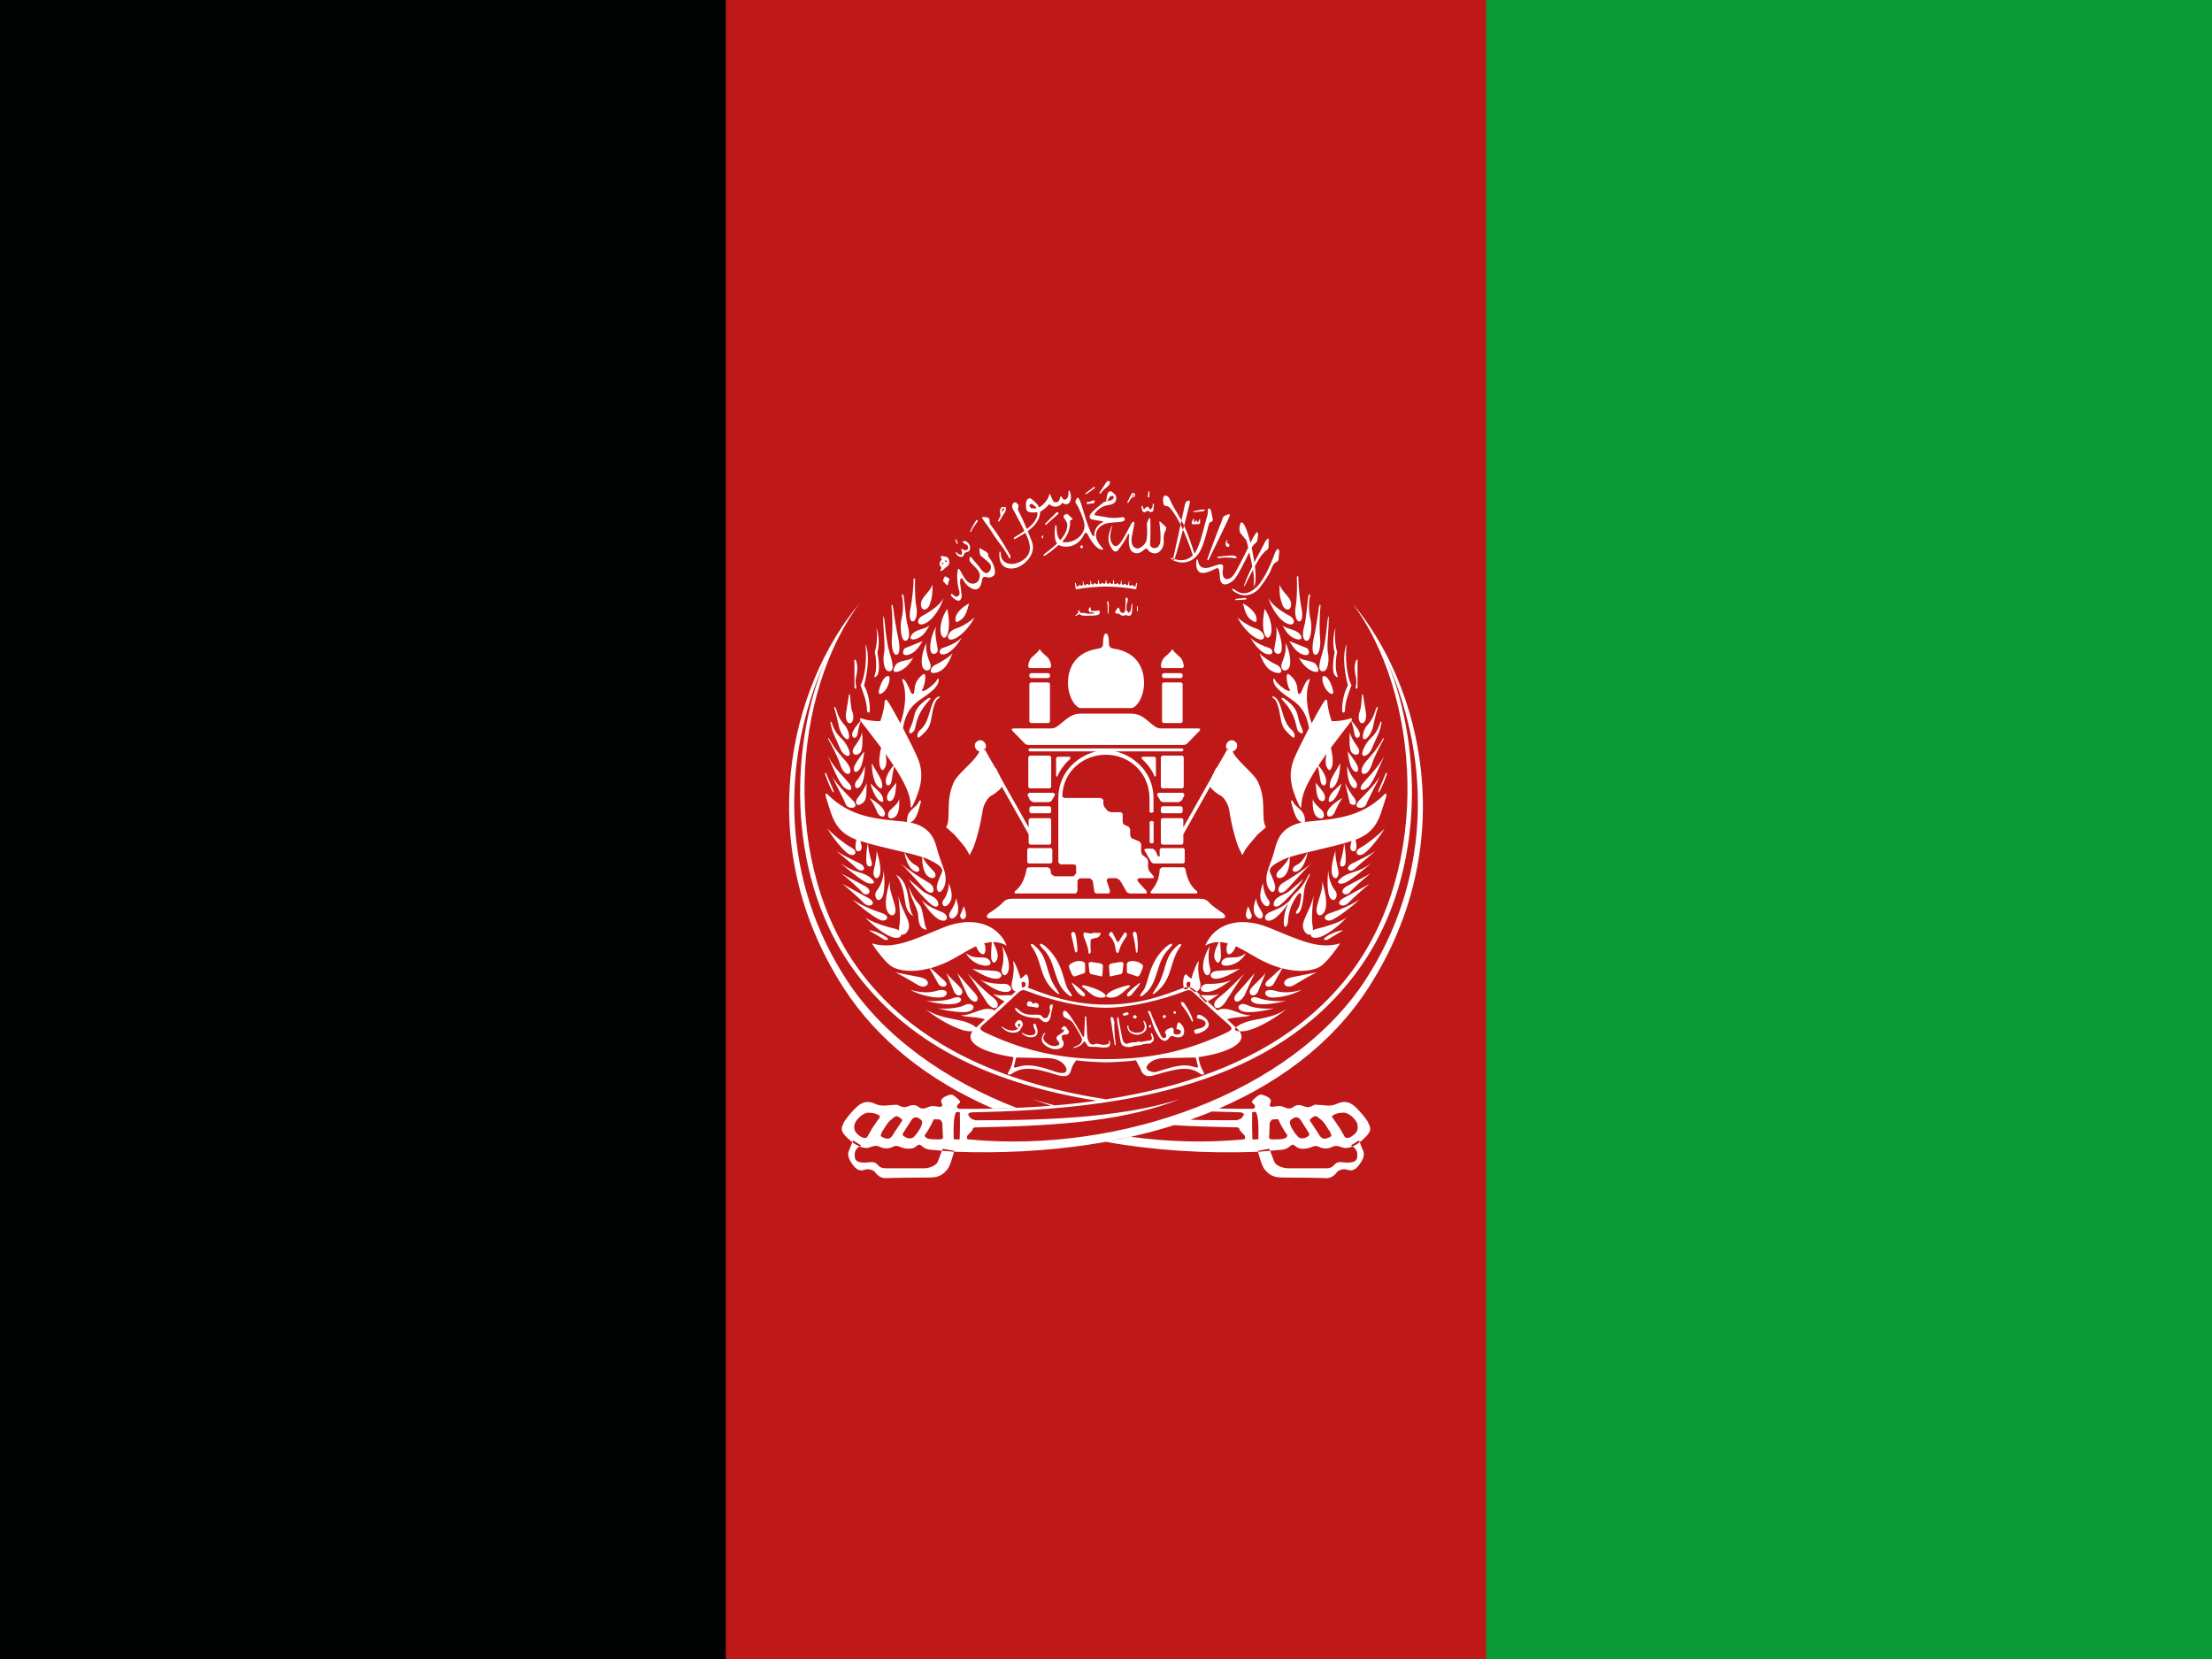 <svg xmlns="http://www.w3.org/2000/svg" width="64" height="48"><rect width="100%" height="100%" fill="#333333" stroke="none"/><path fill="#0C9A39" d="M42.667 0h21.333v48h-21.333z"/><path fill="#010202" d="M0 0h21.333v48h-21.333z"/><path fill="#BF1818" d="M21 0h22v48h-22z"/><path d="M25.226 27.295c.109.176.381.534.554.655.252.176.942.261 1.805-.21.461-.253 1.015-.681 1.544-.379-.259-.621-.974-.872-1.83-.527-.856.344-1.435.653-2.073.461zm.68.839c.218.102.493.274.663.371.263.146.441-.149.049-.232l-.712-.139zm.436.504c.239.075.524.101.748.033.369-.107.366.137.176.182-.16.037-.634-.038-.924-.215zm.432.318c.319.075.718.145.924.067.206-.075.092-.234-.122-.145-.214.088-.612.1-.802.078zm.605-.809l.218.528c.105.24.344.094.202-.084-.111-.135-.32-.302-.42-.444zm.319.008l.298.654c.207.318.402.13.214-.069-.145-.155-.394-.446-.512-.585zm-.563 1.015c.176.037.604.002.773-.088.206-.107.366.073.168.168-.177.086-.743-.013-.941-.08zm.858-1.008c.151.19.435.656.56.84.224.33.481.095.179-.141-.302-.234-.616-.571-.739-.699zm.375.191c.173.083.476.123.677.112s.319.229.062.235-.515-.195-.739-.347zm-.24-.325c.212.134.498.296.699.29.202-.005.202-.205-.044-.228-.248-.023-.415-.011-.655-.062zm.867-.655c.056.208.044.471-.006.632-.05.163.089.316.174.118.095-.225-.056-.576-.168-.75zm-2.115.611l.276.494c.101.134.357.059.155-.117s-.306-.297-.431-.377zm1.07-.411c.252.216.486.069.634.171.104.071.139.229-.135.189-.222-.035-.411-.181-.499-.36zm-.298-1.593c.017.123-.09.285-.162.408-.073.123.011.273.157.128.145-.145.056-.408.005-.536zm.235.242l-.106.256c-.006.106.096.167.156.062.039-.067-.017-.24-.05-.318zm-.431-.673c0 .129-.05.359-.157.486-.089.109.016.299.168.096.134-.179.04-.414-.011-.582zm-.784.498c.129.213.364.526.56.583.196.055.223-.146.045-.23-.179-.084-.375-.129-.605-.353zm-.509-1.399c.045.24.14.492.302.56.162.066.185-.102.023-.18-.125-.059-.213-.173-.325-.38zm-.141.302c.191.163.604.635.723.763.274.29.367-.033.135-.169-.23-.136-.593-.364-.858-.594zm-.033.962c.033.235.073.678.033.867-.061.304.157.348.258.118.101-.229-.179-.508-.291-.985zm-.245-.414c-.089.319-.163.666-.073.862.09.195.303.167.219-.161-.085-.33-.163-.443-.146-.701zm-.18-.313c.006.203-.078.442-.196.583-.117.141.033.417.163.18.067-.125.073-.545.033-.763zm.365.124c.374.525.117.979.503 1.203-.207-.246-.061-.963-.503-1.203zm.371.341c.017.302.244.604.261.806.016.201.025.419.251.444-.108-.243-.097-.6-.209-.722-.177-.192-.269-.402-.303-.528zm-.016-.218c.193.293.596.705.705.771.109.067.21.019.135-.134-.076-.151-.335-.192-.445-.302l-.395-.335zm-1.146 1.484l.462.278c.092.008.143-.009.025-.092-.118-.084-.345-.181-.487-.186zm-.117-.39c.151.182.604.571.869.605.264.033.231-.205.029-.253-.202-.044-.777-.213-.898-.352zm-.357-.503c.189.188.646.537.814.599.168.063.319-.117.025-.208-.294-.094-.617-.24-.839-.391zm-.294-.453c.164.126.483.416.634.566.151.151.411.005.117-.155l-.751-.411zm-.021-.294c.164.126.474.397.6.546.126.146.361-.03.072-.188l-.672-.358zm-.03-.301c.172.139.637.537.798.579.176.045.251-.029.037-.182-.231-.162-.432-.109-.835-.397zm-.121-.353c.113.097.463.376.57.486.189.193.361-.007.097-.133s-.475-.232-.667-.353zm-.26-.651c.164.277.474.672.638.748.164.076.26-.084.067-.189-.194-.106-.525-.366-.705-.559zm1.422.638c.017.159-.051.444-.08.571-.042.186.084.318.164.155s-.025-.545-.084-.726zm-.243-.226c-.051.163-.067.511-.042.613.025.099.193.121.143-.059-.051-.181-.109-.403-.101-.554zm-.278-.286c-.088.24-.1.395-.075.483.025.088.202.071.16-.118l-.085-.365zm2.41 1.15c-.069.159-.159.357-.143.454.017.096.066.149.147.062.118-.126.143-.377.055-.616s-.134-.361-.202-.609c-.067-.248-.192-.693-.957-.768-.764-.076-1.528-.109-2.208-.789-.067-.067-.066.021-.033.118.167.486.21.99.957 1.226.746.235 1.645.377 1.989.537.344.159.445.268.395.385zm-.562-.491c-.016.172.013.494.176.609.164.112.281-.025.143-.169-.139-.141-.282-.285-.319-.44zm.091 4.444c.353.285.94.621 1.259.638.319.019.302-.108-.025-.243s-.772-.101-1.234-.395zm1.757.303c-.3-.101-.533-.057-.732-.127.361.009.683-.324 1.008-.123l-.276.25zm.779-.707c-.243-.011-.419.031-.587-.04.113.086.249.184.388.241l.199-.201zm.25-.185l.001-.091c0-.143-.126-.504-.201-.646-.076-.144-.042-.017-.034.083.009.102-.016.319-.049.445-.032.117-.014.28.151.3l.132-.091zm.16.018c.053-.089.053-.282.017-.369-.042-.1-.066-.074-.108-.024l-.143.117.033.118c.033-.067.101-.084.134-.043.032.039.011.115-.039.173l.106.028zm-1.536-1.478c.026.16.076.345.186.43.108.082.151-.017.134-.186-.016-.166-.193-.209-.32-.244zm.513.043c-.008.167-.042.462-.017.555.025.092.084.168.16.017.075-.153-.051-.388-.143-.572zm-4.625-4.734c.067.159.336.654.395.814.059.159.444.134.201-.118-.244-.251-.462-.469-.596-.696zm1.007.193c-.067.143-.185.336-.269.436-.083.101-.059.278.126.16.185-.117.102-.412.143-.596zm.076.436c.101.134.167.286.227.42.059.134.226.167.218.025-.009-.142-.227-.327-.445-.445zm.856.009c0 .135-.185.26-.269.352-.083.092-.076.294.109.21.185-.084.167-.427.16-.562zm.571.101c-.08.179-.293.21-.336.462-.033.203.043.184.168.084.126-.101.193-.437.218-.512.025-.076-.017-.109-.05-.034zm-.655-.554c-.075.109-.226.252-.26.37-.033.118.034.219.143.134.109-.085.109-.412.117-.504zm-.034-.546c-.108.118-.26.319-.269.496-.007.176.144.167.168 0 .025-.169.051-.362.101-.496zm-.713.571c.058.21.167.445.269.503.1.06.125.025.084-.109-.043-.134-.227-.268-.353-.394zm.042-.587c-.008.201.051.537.16.655s.16.083.134-.076c-.026-.16-.194-.378-.294-.579zm.319-.639c-.084.277-.126.554-.092.697.033.143.092.21.168.033.075-.175-.043-.512-.076-.73zm-.605-.259c-.025.167-.161.334-.227.436-.117.185.047.292.177.151.084-.092.067-.445.05-.587zm.068.553c-.152.193-.294.394-.303.487-.008.092.042.159.143.059s.143-.403.16-.546zm-1.142.63c.019.098.167.445.209.512.042.067.071.059.034-.021l-.21-.496-.033.005zm.085-.491c.096.193.31.776.486.915s.268.034.122-.138c-.147-.173-.412-.421-.608-.777zm1.073.289c-.046.139-.155.336-.24.424-.083.088-.054.286.076.189.131-.096.168-.424.164-.613zm-1.07-.801c.085.155.282.518.353.747.142.462.49.299.164-.088-.114-.134-.298-.315-.492-.667l-.025.008zm.071-.47c.048.312.168.474.277.751.104.265.423.352.214-.05-.16-.307-.315-.248-.462-.718l-.029.017zm.114-.403c.07.223.11.42.134.533.046.21.198.395.265.361.067-.033.008-.281-.084-.386s-.193-.231-.26-.479c-.017-.062-.081-.109-.055-.029zm.415-.332l-.071.445c-.025.104-.004.319.105.319s.122-.21.076-.323c-.046-.114-.059-.323-.063-.42-.004-.097-.03-.151-.047-.021zm.37.659c-.068.092-.265.302-.269.428-.005.126.129.143.155-.004.025-.147.064-.323.114-.424zm1.494 2.472c.26-.559.319-.94.118-1.394-.202-.453-.613-1.233-.831-1.578-.103-.162-.109-.034-.118.076-.009.108-.075.361-.118.47-.134.008-.395-.025-.503-.067-.11-.042-.108.009-.017.126.68.872 1.361 1.763 1.393 2.309.009.142.017.184.076.058zm.697-3.118c-.228.144-.183.691-.491.948-.051.042-.088.113-.08.185.008.072.059.034.168-.075.109-.109.193-.185.235-.45.042-.264.1-.503.188-.562.089-.059.059-.097-.02-.046zm-.219.079c-.452.481-.369.811-.461.907-.093.097-.194.096-.076-.151.143-.298.011-.458.474-.789.059-.042.131-.038.063.033zm-.78.873c.059-.386.177-.662.52-.89.278-.185.489-.354.517-.508.021-.117-.017-.117-.055-.038s-.251.252-.331.285c-.08.034-.114.025-.072-.042.042-.067.083-.26.075-.365-.008-.105-.058-.068-.125-.005s-.176.181-.185.386c-.008.206-.087.128-.113.067-.059-.139-.117-.277-.176-.336-.059-.059-.085-.049-.046.059.101.281.092.743-.096 1.255l.087.132zm-1.394-1.98v.748c.021.05.074.062.042-.076-.05-.214.105-.391.009-.684-.028-.083-.071-.051-.051.012zm.361 1.41c-.002.05.081.104.084.017.008-.227-.05-.537-.167-.738.126-.487.151-.932.042-1.2.033.343.017.873-.143 1.191.067.193.192.503.184.73zm.344-.546c.012-.117.101-.336.176-.403.076-.067.143-.075.134.051-.009.126-.083.293-.176.369-.092.075-.142.067-.134-.017zm-.075-1.846c.042.159.026.495-.042.705.042.159.062.484.009.63-.025.066-.042.159.059.042.1-.118.033-.537.008-.663.067-.236.041-.556-.034-.714zm.201-.294c0 .327.068.873.025 1.032-.042.16-.014.551.168.521.151-.025.059-.311-.017-.571-.075-.259-.108-.604-.125-.789-.017-.185-.051-.294-.051-.193zm.244-.294c.032.244.024.739.008.898s.008.478.135.47c.125-.008.083-.344.042-.521-.042-.176-.118-.638-.135-.797-.016-.159-.067-.176-.05-.05zm.629 1.444c-.075.101-.42.075-.512.219-.093.143-.093.251.101.184.193-.068.344-.269.411-.403zm.269-.471l-.52.21c-.093.126-.051.244.142.176.193-.066.319-.293.378-.386zm.109.051c-.144.293-.185.663-.067.763.118.101.243-.017.168-.193-.076-.175-.127-.377-.101-.57zm.756.302c-.092.109-.377.285-.503.336-.126.05-.235.302.05.218.284-.084.377-.386.453-.554zm.26-.445c-.144.143-.386.243-.529.286-.143.042-.152.234.05.184.201-.05.403-.335.479-.47zm-.739-.327c-.134.244-.185.521-.159.688.025.168.235.109.209-.042-.025-.151-.1-.454-.05-.646zm-.185-.042c-.118.126-.378.109-.503.26-.126.151.008.201.185.109.175-.092.234-.227.318-.369zm-.797-.831c.041.149.034.454-.017.663-.049.21-.016.621.109.621.126 0 .135-.219.076-.419-.059-.202-.101-.764-.117-.856-.018-.094-.076-.102-.051-.009zm.336-.529c0 .252-.05.672-.083.823-.034.151-.059.42.049.429.109.008.151-.244.109-.446-.042-.201-.042-.679-.033-.78l-.042-.026zm.545.184c-.075.235-.335.361-.335.571s.185.193.251.017c.068-.176.092-.336.084-.588zm.319.387c-.066.167-.327.369-.612.52-.194.103-.159.344.101.209.259-.133.469-.545.511-.729zm.109.319c-.168.235-.226.554-.185.713.042.16.16.176.21-.05.051-.227.009-.504-.025-.663zm.63-.159c-.235.126-.386.302-.394.436-.009.134.042.126.167.033.126-.092.176-.268.227-.469zm.159.402c-.151.151-.403.285-.545.327-.143.042-.279.21-.202.294.102.11.513-.16.747-.621z" fill="#fff"/><path d="M28.416 21.713c-.109.335-.646.674-.772.965-.227.521-.067.974-.193 1.242l.209.185c.168-.344.009-.696.277-1.259.137-.286.545-.503.655-.839l-.176-.294zm.176.294c-.11.336-.519.554-.655.839-.269.562-.109.915-.277 1.259l.194.227c.075-.167.235-.696.276-.99.042-.293.21-.495.327-.604.118-.109.252-.193.354-.378l-.219-.353zm.219.352c-.102.185-.236.269-.354.378-.117.109-.285.311-.327.604-.042.294-.202.823-.276.99.083.099.151.182.201.277.143-.277.276-.89.311-1.142.033-.252.185-.445.277-.495.092-.051.251-.152.319-.286l-.151-.326zm6.773-.646c.109.335.646.674.771.965.228.521.067.974.195 1.242l-.212.185c-.167-.344-.007-.696-.276-1.259-.136-.286-.546-.503-.655-.839l.177-.294zm-.177.294c.109.336.52.554.655.839.27.562.109.915.276 1.259l-.192.227c-.076-.167-.234-.696-.276-.99-.043-.293-.211-.495-.328-.604-.118-.109-.252-.193-.354-.378l.219-.353zm-.219.352c.102.185.235.269.354.378.117.109.285.311.328.604.042.294.2.823.276.99-.084.099-.15.182-.202.277-.142-.277-.276-.89-.31-1.142-.035-.252-.185-.445-.277-.495-.092-.051-.252-.152-.318-.286l.149-.326z" fill="#fff" stroke="#fff" stroke-width=".125"/><g fill="#fff"><path d="M31.947 23.341l.105.126.092.032h.286l.052.042v.229l.021.08.155.071.042.069v.183l.035.078.233.096.049.065v.239l.029.078.14.111.031.076v.176l.021.092.148.179-.012.046h-.425l-.049.043.039.07.226.249.02.08h-.501l-.078-.033-.204-.352-.1-.057h-.24l-.046.057.101.312-.023.073h-.382l-.046-.039-.049-.331-.079-.068h-.306l-.057.065v.305l-.047.068h-1.767l-.004-.062c.219-.146.311-.445.34-.621.014-.083.059-.075.118-.075h.503l.072.05.024.147.093.065h.555l.074-.087v-.181c0-.058-.023-.078-.084-.078l-.377-.002-.055-.055v-1.854c0-.822.644-1.258 1.103-1.359h-1.937l-.038-.046.038-.038h4.422l.038.038-.038.046h-1.937c.458.101 1.103.537 1.103 1.359v.398l-.054.024-.061-.024v-.382c0-.787-.614-1.278-1.263-1.278-.631 0-1.251.465-1.261 1.217l.065.034h1.057l.067.059v.122l.023.073zm-1.605-2.421l.037-.038v-1.099l-.037-.038h-.521l-.038.038v1.099l.038.038h.521zm0-1.301l.037-.038v-.066l-.037-.038h-.521l-.038.038v.066l.038.038h.521zm.033-.29l.038-.037c0-.11-.055-.248-.143-.307l-.134-.126-.055-.076-.055.076-.135.126c-.088.059-.142.197-.142.307l.037.037h.589zm.039 2.577l-.038-.043h-.587l-.037.043v.865l.037.038h.587l.038-.038v-.865zm-.523 1.304l-.086-.052-.079-.162.049-.059h.713l.04.063-.115.185-.073.024-.449.001zm.665-.755v-.523l.038-.038h.365l.013.054c-.138.124-.298.313-.383.524l-.033-.017zm-.772.912l.038-.038h.554l.038.038v.125l-.038.038h-.554l-.038-.038v-.125zm-.021.343l.038-.038h.575l.038.038v.689l-.038.038h-.576l-.038-.038v-.689zm-.042.865l.038-.038h.65l.038.038v.37l-.038.038h-.65l-.038-.038v-.37zm-1.447-3.129c-.173.117.01.388.183.271.173-.117-.008-.389-.183-.271zM29.8 24.206l-1.41-2.501.085-.051 1.325 2.351"/><path d="M33.658 20.92l-.037-.038v-1.099l.037-.038h.521l.038.038v1.099l-.038.038h-.521zm0-1.301l-.037-.038v-.066l.037-.038h.521l.038.038v.066l-.038.038h-.521zm-.034-.29l-.037-.037c0-.11.053-.248.144-.307l.133-.126.055-.076.055.076.135.126c.087.059.142.197.142.307l-.038.037h-.589zm.525 2.225c.084 0 .15.009.2-.042l.336-.344c.066-.068.042-.092-.025-.092h-.999c-.2 0-.187-.004-.491-.252-.23-.189-.356-.177-.591-.177h-1.157c-.235 0-.361-.013-.593.177-.302.248-.289.252-.491.252h-.999c-.068 0-.091.024-.025.092l.335.344c.05.051.118.042.201.042h4.299zm-1.419-1.067c.143 0 .371-.311.371-.73 0-.42-.205-.873-.833-.982-.124-.021-.184-.029-.184-.184 0-.109-.018-.261-.084-.261s-.084.151-.084.261c0 .155-.06.163-.185.184-.627.109-.831.562-.831.982 0 .419.227.73.369.73h1.461zm.857 1.419l.037-.043h.587l.038.043v.865l-.038.038h-.587l-.037-.038v-.865zm-.034 3.236c0 .295-.132.497-.229.614-.049.058-.05.095.019.095h1.294l.003-.062c-.218-.146-.31-.445-.339-.621-.014-.083-.06-.075-.118-.075h-.558l-.072.049zm.555-1.932l.086-.052.08-.162-.049-.059h-.713l-.038.063.113.185.073.024.448.001zm-.664-.755v-.523l-.039-.038h-.364l-.013.054c.139.124.298.313.381.524l.035-.017zm.773.912l-.038-.038h-.555l-.037.038v.125l.037.038h.555l.038-.038v-.125zm.02.343l-.037-.038h-.576l-.037.038v.689l.037.038h.576l.037-.038v-.689zm-.684.865l.038-.038h.649l.038.038v.37l-.038.038h-.838c-.057 0-.079-.014-.114-.076l-.185-.323.049-.031h.201l.081.067.069.157.049.005.001-.207zm1.793 1.998c.146 0 .118-.101.023-.163s-.286-.188-.376-.291c-.09-.101-.182-.116-.299-.116h-5.389c-.118 0-.21.016-.299.116-.09.103-.28.229-.375.291-.096.062-.124.163.021.163h6.694zm-2.083-2.193l.061.025.054-.025v-.607l-.054-.024-.061.024v.607zm2.463-2.934c.173.117-.011.388-.184.271-.173-.117.008-.389.184-.271zM34.2 24.206l1.408-2.501-.083-.051-1.325 2.351"/></g><path d="M30.126 22.126l.038.042v.503l.039.038h.048l.038-.038v-.558s-.048-.145-.206-.145c-.157 0-.206.061-.206.145v.558l.037.038h.048l.038-.038v-.503l.038-.042h.088zm1.272 2.489h-.22l-.036.033v.238l.061.057h.229c.052 0 .096.004.082-.053l-.064-.247-.052-.028zm.403.392h-.172l-.033.044.056.283.053.028h.18l.039-.066-.069-.246-.054-.043zm.067-.383h-.072l-.015.05.08.248.053.039h.126l.008-.082-.145-.233-.035-.022zm.577.391h-.216l-.025.066.158.249.071.042h.299l-.003-.067-.217-.247-.067-.043zm-.07-1.182l.04-.04v-.158l-.042-.042h-.266l-.042.042v.158l.04.04h.27zm.223.392l.04-.041v-.157l-.042-.042h-.166l-.043.042v.157l.04.041h.171zm.311.453l.04-.04v-.145l-.042-.042h-.195l-.042.042v.145l.04.04h.199zm.2.461l.041-.038v-.164l-.043-.043h-.216l-.041.043v.164l.04.038h.219zm-1.147-1.144l.031-.031v-.096l-.033-.033h-.08l-.033.033v.096l.031.031h.084zm0 .239l.031-.031v-.096l-.033-.032h-.08l-.033.032v.096l.031.031h.084zm0 .218l.031-.03v-.097l-.033-.033h-.08l-.033.033v.097l.031.03h.084zm0 .117l.031-.031v-.005l-.033-.033h-.08l-.033.033v.005l.031.031h.084zm.031-1.007v.161l-.031.031h-.083l-.031-.031v-.293s.033-.059.089.013l.056.119zm.519-4.417c.213.183.332.512.243.831-.023.085.073.12.097.03.125-.491.001-.777-.227-.957-.118-.093-.23-.005-.113.096zm-.117.058c.218.156.361.55.202.912-.037.082-.163.101-.122-.051.071-.264.032-.604-.16-.738-.072-.052-.008-.186.08-.123zm1.479 2.923l-.037.042v.503l-.038.038h-.049l-.038-.038v-.558s.049-.145.206-.145c.158 0 .206.061.206.145v.558l-.039.038h-.047l-.039-.038v-.503l-.038-.042h-.087zm-4.044 1.669l.038-.038h.126l.038.038v.18l-.038.038h-.126l-.038-.038v-.18zm.504 0l-.039-.038h-.125l-.038.038v.18l.038.038h.126l.039-.038v-.18zm-.504.52l.038.038h.126l.038-.038v-.18l-.038-.038h-.126l-.038.038v.18zm.504 0l-.039.038h-.125l-.038-.038v-.18l.038-.038h.126l.039.038v.18zm3.837-.52l-.04-.038h-.125l-.037.038v.18l.037.038h.125l.04-.038v-.18zm-.504 0l.037-.038h.125l.037.038v.18l-.037.038h-.125l-.037-.038v-.18zm.504.52l-.04.038h-.125l-.037-.038v-.18l.037-.038h.125l.04.038v.18zm-.504 0l.037.038h.125l.037-.038v-.18l-.037-.038h-.125l-.037.038v.18zm-1.914-.918l.046.053v1.069l-.035.034h-.234l-.047-.045v-.457c0-.038 0-.115-.054-.168l-.12-.131-.039-.04-.04.04-.12.131c-.054.054-.054.13-.054.168v.457l-.047.045h-.238l-.034-.034v-1.069l.046-.053h.97zm-.398 1.156l.046-.042v-.476c0-.059-.053-.16-.131-.16-.079 0-.131.102-.131.16v.476l.047.042h.169zm.92-.571l-.149-.068-.071.025v.577l.054.101.609.478.069-.022v-.161l-.042-.099-.123-.094-.023-.057v-.172l-.036-.069-.233-.151-.021-.07v-.163l-.034-.055zm-.787-4.837c-.213.183-.331.512-.243.831.023.085-.073.12-.097.03-.125-.491-.002-.777.227-.957.117-.093.23-.005.113.096zm.117.058c-.218.156-.361.55-.202.912.037.082.163.101.122-.051-.071-.264-.032-.604.16-.738.071-.052.008-.186-.08-.123zm-1.762 8.175c.331.442.21.94.713 1.335.098.077.137.088.025-.075-.361-.521-.217-.874-.605-1.242-.176-.167-.159-.05-.133-.018zm1.04 1.386c-.422-.348-.31-.925-.705-1.309-.171-.166-.081-.206.084-.06.528.471.498 1.059.657 1.259.16.202.091.214-.036.11zm.188-.293c.084.068.247.19.296.258.05.066.034.15-.101.061-.134-.089-.174-.213-.223-.279-.05-.069-.033-.092.028-.04zm.319.043c.145.035.364.108.458.164.096.055.231.164.067.184-.279.035-.447-.207-.548-.27-.1-.06-.072-.099.023-.078zm-.46-.586c.12-.118.276-.135.359-.118.083.018.112.051.106.117v.164c0 .05-.004.071-.088.087l-.195.067c-.034.027-.086-.021-.103-.064l-.076-.181-.003-.072zm.96.325l-.302-.064c-.056-.006-.067-.058-.071-.105l-.021-.185c-.004-.04.008-.069.088-.066l.26.043c.055.023.071.032.067.109l-.013.188-.008.08zm2.267-.875c-.331.442-.21.94-.713 1.335-.099.077-.137.088-.026-.075.361-.521.218-.874.605-1.242.177-.167.159-.05.134-.018zm-1.041 1.386c.423-.348.311-.925.706-1.309.17-.166.081-.206-.084-.06-.528.471-.499 1.059-.657 1.259-.161.202-.09.214.035.11zm-.187-.293c-.083.068-.246.19-.297.258-.05.066-.033.15.101.061l.223-.279c.051-.069.035-.092-.027-.04zm-.319.043c-.145.035-.364.108-.459.164-.095.055-.231.164-.066.184.279.035.447-.207.548-.27.1-.06.072-.099-.023-.078zm.46-.586c-.12-.118-.276-.135-.36-.118-.084.018-.112.051-.106.117v.164c0 .05.004.071.087.087l.194.067c.036.027.089-.021.105-.064l.075-.181.005-.072zm-.961.325l.302-.064c.056-.006.068-.058.072-.105l.021-.185c.003-.04-.009-.069-.089-.066l-.26.043c-.054.023-.071.032-.067.109l.014.188.007.08zm-1.01-.745l-.1-.448c-.028-.095.084-.15.117-.027.034.122.062.403.056.464-.005.062-.056.095-.073.011zm.392.027c-.003-.09-.067-.274-.118-.393-.049-.116-.02-.182.027-.158l.151.025.113-.021.135.005h.054c-.021.066-.054.139-.16.146l-.134.038-.009.172.009.193c-.013.055-.065.088-.068-.007zm1.021-.517l-.122.19c-.025.037-.05.087-.083.007l-.097-.185c-.012-.046-.055-.101-.097-.042-.042.059-.044.054.018.117.092.097.138.252.151.388.007.074.071.126.096.017s.109-.273.176-.361c.035-.046.062-.085.042-.139-.021-.054-.059-.03-.084.008zm.353.503c-.005-.066-.047-.359-.081-.453-.034-.093.067-.168.101-.054.033.112.042.427.03.495-.012.067-.047.08-.05.012zm-1.751-9.724l.008.03.109-.063c.072.059.088.05.269.05.181 0 .319-.008.319-.08 0-.056-.001-.092-.071-.062l-.179.006-.014-.09-.022-.028-.042.087.033.064.129.014v.025s-.196.019-.235-.005l-.07-.011h-.089l-.042-.087-.02.02c.003.047.003.095-.083.13zm.958-.035l.012-.294-.026-.081-.033.04.02.05.005.271.022.014zm.28-.187l-.073.095-.011.07.076.019.044-.002c.05.062.125.078.177.033.052.028.137.048.17-.017.034-.064.02-.258.031-.303h-.02l-.039.216-.056.047-.062-.089c0-.065.006-.202.033-.232l.014-.081c-.031-.037-.067-.079-.067-.003l-.011.331s-.031.101-.095.072c-.065-.027-.073-.089-.076-.125l-.035-.031zm.543-.03l.001.136.028.004-.005-.143-.024.003zm-5.453-.717c.049-.062.037-.08-.03-.122-.068-.042-.076-.033-.101.017-.025.051-.038.097.009.127l.079.083.025-.008.018-.097zm.097.348c.072.072.125.109.18.072.055-.038.055-.096.025-.189s-.063-.327-.046-.466c.016-.138.021-.209.112-.033.093.176.189.335.341.327.151-.008.188-.129.197-.214.008-.084-.029-.156-.114-.244-.083-.088-.201-.18-.184-.255.017-.076.017-.097.079-.013l.201.235c.051.08.118.167.194.184.075.018.139-.088.147-.151s-.008-.113-.118-.201l-.193-.164-.021-.134c-.004-.063.005-.096.059-.042l.143.081.051.055v.071c.151.168.255.474.159.558-.067.059-.134.068-.206.046-.071-.021-.116-.007-.13.08-.03.185-.097.333-.29.251-.1-.042-.192-.138-.256-.251-.063-.113-.096-.017-.092.076l.046.361c.013.075-.033.222-.164.143-.129-.08-.143-.13-.151-.16l.031-.023zm.109-1.196c.01.052.055.105.113.125.059.021.123.008.138-.096l.072-.038c.096 0 .117-.121.08-.206-.039-.084-.109-.104-.147-.117l-.059.029.063.055c.055.021.131.063.096.151-.017.042-.118.055-.155.004l-.042-.008.03.097-.013.076s-.117-.004-.147-.076l-.029.004zm-.013-.365l.05.126.029-.021-.05-.118-.029.013zm-.227.634l-.075.004.025-.051.05.047.055-.021c-.009-.059-.034-.109-.088-.118l-.122-.025-.042.017.038.084-.052.065.048.027.054.004-.029.059-.025-.063-.048-.027c-.025.061-.011.134.031.145l.01.05c-.043.034-.034.097.016.068l.164-.139c.038-.025.055-.088.046-.146l-.056.02zm.655-.853c.013-.049.122-.269.179-.335.029-.035.078-.017.027.05-.051.068-.132.174-.172.271l-.034.014zm1.121.726c-.029-.061-.147-.26-.243-.377-.096-.117-.277-.39-.323-.47l-.168-.231c-.037-.059-.063-.092.034-.084.097.009.143.017.147.092.004.076.004.102.063.177.23.293.438.676.52.811.045.074.012.171-.03.082zm-.179-1.311c-.027-.033-.01-.097.019-.114l.03.03-.049.084-.068.015.011.101-.071.136.025.038.14-.231c.042-.042.074-.126.059-.195l-.117-.006c-.042.036-.063.106-.047.157l.068-.015zm-.09 1.182c-.03.517.366.487.537.419.172-.067.554-.369.398-.76-.154-.391-.289-.688-.331-.768-.042-.08-.088-.155-.059-.192l.012-.076-.079-.084-.072.017c-.034.05-.056.105-.012.185.205.377.398.734.453.911.055.176.083.41-.193.579-.302.185-.612.08-.612-.201.001-.055-.038-.102-.042-.03zm1.076-1.286l-.155.004-.061-.093.065-.043c.023.011.122.056.151.132l.072-.026c-.033-.1-.185-.216-.22-.246-.042-.034-.08-.021-.118.017-.039.038-.05.114-.039.227.013.114.026.167.329.143.016.185-.11.402-.685.738l.013.046c.319-.171.747-.416.751-.797.08-.046.244-.176.265-.227.055.084.277.134.377-.038.189.155.328-.104.202-.357l-.029.034c.017.054 0 .164-.038.201s-.092.059-.131-.008c-.038-.067-.059-.08-.075.013-.018.092-.114.151-.194.071l-.075-.164c-.009-.063-.042-.045-.051.017-.008.067-.144.262-.283.329l-.071.027zm.24.455l.323-.323c.048-.044.103-.004.048.044l-.343.309-.028-.03zm-.044.336c-.05-.013-.071.071-.017.083l.017-.083zm.05.515c.31-.231.613-.495.643-.781.007-.072-.013-.129-.059-.193-.045-.063-.067-.092-.029-.142l.088-.03.13.122c.038.025.034.062-.051.062.021.168-.046.399-.155.538-.11.138-.362.352-.546.47-.087.056-.088.005-.021-.046zm2.044-1.682c.059.176-.051.264-.206.281-.156.017-.286.109-.365.201-.08.092-.025.105.055.109l.311.054c.113.017.335.009.407-.017l.063.038c-.004.05-.004.075-.084.096-.08.021-.395.017-.512.071-.314.146-.293.428-.092.642.076.081.092.13-.042.08s-.282-.293-.341-.415c-.059-.122-.1-.021-.138.046-.21.374-.621.332-.734.23-.114-.101-.093-.402-.068-.554l.034.017c0 .483.188.529.441.449.251-.08.377-.293.369-.458-.008-.164-.172-.524-.222-.6-.05-.076-.059-.072-.017-.155.042-.084.066-.051.118.067.05.118.168.609.319.924.041.084.092.092.088.045-.016-.171.131-.323.214-.357.083-.033.017-.05-.05-.054l-.219-.038c-.1-.025-.105-.096-.045-.176.058-.08.28-.258.376-.332l.177-.046c.055-.004.111-.05.105-.098-.006-.049-.078-.042-.118.002l-.067.109-.038.009.042-.206c.008-.051.068-.103.127-.072l.112.108zm-.969 1.452c-.035-.035-.076.059-.038.076.038.016.088-.026.038-.076zm.08-1.501l.222-.166c.025-.034.081-.046.059.009l-.239.17-.042-.013zm.409-.014l.172-.26c.027-.061.084-.111.122-.088.038.023.015.1-.04.149-.055.048-.168.129-.203.206l-.051-.007zm-.35.253h.071l.058-.026.058-.014.04-.01-.03.094h-.064l-.055.009-.085.012.007-.065zm1.298-.155c.057.021.073-.042.047-.052l-.047.052-.015.041-.091.141h-.034l.11-.221c.058-.13.15-.038.118.04l-.103.041.015-.042zm.302.269l.046.106.076-.073.044-.008.065.092.06-.071.016-.115.031.017-.022.204c-.029.029-.107.05-.139-.011l-.062.02c-.032.035-.084.035-.115-.015l-.028-.13.028-.016zm.178-.422l-.018.136c-.009.057.046.065.045 0l.003-.134-.03-.002zm-1.053.999c-.161.322-.104.487-.045.6.059.113.134.206.218.104.084-.101.193-.264.239-.361.046-.096.091-.164.08-.055-.026.235.008.433.125.483.118.05.189.012.272-.046.085-.059.088-.104.145-.029.053.076.199.143.305.076.106-.068.168-.206.155-.332-.012-.125.01-.248.055-.294l.021-.097-.139-.134c-.043-.042-.075-.071-.059.017s.054.487.009.592c-.046.105-.094.118-.148.122-.053.004-.146-.03-.133-.134.012-.105.012-.529.009-.63-.006-.101 0-.142-.057-.071l-.049.134c.017.055.024.411-.021.516-.047.105-.177.202-.256.197-.081-.004-.188-.092-.16-.311l.076-.398c.013-.067-.03-.11-.093.004-.062.113-.23.453-.323.559-.093.104-.151.088-.198.038-.046-.051-.147-.186-.021-.53l-.007-.02zm2.241-.626c-.146.62-.411 1.551-.441 1.616h-.044c.023-.071.309-1.414.343-1.565.033-.151.075-.143.112-.151.039-.008.051.013.03.1zm.265 1.427c.078-.112.159-.306.285-.81.028-.108.055-.105.089-.1l.037-.059-.054-.273c-.034-.084-.102-.067-.093-.008.007.059-.009.159-.043.251-.032.092-.161.691-.293.923-.178.311-.472.309-.675.219-.039-.018-.109-.035-.026.033.086.067.495.219.773-.176zm-.834-1.565c-.054-.132-.203-.164-.197.008.003.172.037.18.092.184.055.005.083.021.144.097.188.243.4.642.636 1.36.022.067.063.009.043-.055-.222-.705-.354-.949-.482-1.159-.132-.208-.221-.393-.236-.435zm.672.348l.231-.05.12-.002-.046.046-.283.03-.022-.024zm.028.237l-.004.084.056-.048.025-.008.035.065.04-.101.023-.01-.003.138-.099.017-.064-.006c-.027.021-.071.015-.08-.051l.056-.117.015.037zm.377 1.161c.173-.483.39-1.037.425-1.125.034-.088.021-.126.13-.168.109-.042.126-.033.07.093-.054.126-.554 1.154-.591 1.221l-.034-.021zm.588-.575c-.046.039-.067.105-.046.16.021.055.072.055.104.025l-.009-.071c-.05.004-.087-.038-.043-.084l-.006-.03zm-.298.495c.079-.016.398-.05.486-.038.088.013.121.095.008.072-.162-.034-.411-.009-.469 0l-.025-.034zm-.55.122c.021.147.121.264.414.155.294-.109.328-.076.305.076-.026.151 0 .311.142.285.143-.025.21-.176.318-.378.109-.201.37-.729.412-.822l.108-.164.039.055-.019.155c0 .047-.016.084-.079.135-.062.05-.088.105-.188.307-.101.201-.276.562-.386.701-.109.138-.407.306-.434-.021-.023-.328-.032-.313-.2-.231-.294.143-.479.131-.487-.172-.004-.186.047-.14.055-.081zm1.314-1.083c.147.185.412 1.297.337 1.717-.04.209-.043.017-.034-.134.008-.151-.168-.932-.219-1.1l-.15-.185c-.051-.042-.06-.125-.048-.21.013-.084.036-.186.114-.088zm.008 1.801c.145-.407.352-.772.428-.915l.159-.303c.043-.108.135-.206.132-.122v.223l-.043.079c-.051.009-.115.096-.169.16-.091.114-.283.481-.482.877l-.025.001zm-.272.103c.2.157.405.153.641-.07.235-.222.449-.764.497-.894.046-.13.08-.201.121-.214l.043.059-.021.184c.004.049-.002.122-.074.143-.069.021-.129.157-.155.235-.045.134-.288.483-.376.567-.089.084-.368.285-.697.038-.102-.076-.017-.078.021-.048zm.032.272l.252-.028c.081-.006.093.042.021.047l-.275.017.002-.036zm.644 15.968c.054.193.117.445.209.55.093.104.202.222.487.222.286 0 1.158.009 1.276.018.117.008.235-.059.302-.152s.201-.125.311-.093c.109.035.209.043.344-.133.135-.177.177-.311.109-.437l-.109-.276-.234.143c.126.067.184.159.184.252s.048.296-.435.235c-.136-.017-.195.034-.235.083-.043.05-.102.093-.235.093h-1.091c-.152 0-.345-.066-.404-.185l-.144-.379-.335.059zm-1.13-1.224c.331.008.661.009.985.008.069-.011.093-.077.026-.137-.066-.059-.084-.066.051-.185.134-.117.168-.101.294-.05.126.05.176.118.142.194-.034.074-.042.134.085.117.126-.018.193-.034.294.008.1.041.185.075.284 0 .101-.076.187-.066.312-.018.126.051.184.01.31-.049l.252.016c.085.017.245.025.387-.041.142-.068.302-.084.462.034.158.116.36.374.427.478l-.302.062c-.058-.149-.256-.322-.395-.317-.139.004-.205.023-.265.054-.058.029-.1.047-.037.117l.21.306-.302.076c-.052-.063-.151-.276-.269-.356-.094-.063-.123-.145-.24-.058-.096.071-.089.08-.037.146l.213.324-.294-.046-.216-.342c-.043-.062-.109-.121-.211-.066s-.117.096-.102.167c.021.087.079.181.134.256l-.236.038c-.039-.037-.212-.344-.241-.427l-.166.007c-.052.025-.094.105-.081.169l-.013.305-.312-.018c.005-.203.003-.549-.075-.675l-.105.009c0 .026-.009.391.003.673l-.216.008-.146-.155c-.014-.084-.043-.093-.173-.088-.618-.013-1.192-.03-1.73-.062l.469-.157c.488.014.945.014 1.342.014l.125-.043.071-.089c.038-.053-.008-.096-.121-.099l-.796-.022.203-.086zm-4.861-.083l-.55-.195c.211.068.442.132.671.188l-.121.007zm1.6-.184c-2.759-.427-5.382-1.442-7.051-3.62-2.417-3.157-2.014-8.16-.067-10.745-2.015 2.384-3.164 6.977-.47 11.147.97 1.503 2.458 2.681 4.317 3.485l.677-.021c-2.048-.794-3.846-2.063-4.91-3.7-1.849-2.841-1.941-6.223-.641-9.194-1.026 2.523-1.106 6.32.936 9.027 1.625 2.153 4.064 3.194 6.927 3.661l.282-.04zm.707 1.083c1.088.15 2.168.179 3.229.081.063-.005.114-.005.08-.109l.216-.008.006.117.169-.008.003-.116.312.018c-.005.069-.016.102.117.102.23 0 .309-.009.362-.046.056-.037.058-.076.021-.109l.236-.038.099.118c.051.054.146.062.227.021.078-.042.138-.067.069-.154l.294.046c.043.079.098.13.137.138.037.009.112.003.171-.034s.101-.017.025-.16l.302-.076.118.207c.029.061.117.063.213-.003.098-.068.215-.16.155-.363l.302-.062c.103.209.126.268-.109.494-.233.228-.49.308-.616.257s-.217-.066-.305-.017c-.089.051-.249.059-.35.008-.102-.05-.152-.046-.256 0-.104.046-.319.072-.415-.003-.098-.077-.117-.093-.189-.031-.071.063-.146.106-.319.114l-.612.052c-1.562.056-3.038-.042-4.399-.287l.707-.149zm-5.097.408c-.055.193-.118.445-.211.55-.092.104-.201.222-.486.222-.286 0-1.159.009-1.276.018-.118.008-.235-.059-.302-.152s-.201-.125-.311-.093c-.109.035-.21.043-.344-.133-.134-.177-.176-.311-.109-.437l.109-.276.235.143c-.125.067-.184.159-.184.252s-.049.296.436.235c.134-.017.193.034.235.083.042.05.101.093.235.093h1.092c.151 0 .344-.066.402-.185l.143-.379.336.059zm-2.879-.786c.059-.149.256-.322.395-.317.138.004.205.023.264.054.059.029.101.047.038.117l-.21.306.302.076c.052-.063.151-.276.27-.356.091-.063.121-.145.239-.058.096.071.088.08.038.146l-.214.324.294-.046.218-.342c.042-.062.109-.121.209-.066.101.055.118.096.101.167-.02.087-.078.181-.133.256l.236.038c.04-.037.211-.344.241-.427l.168.007c.051.025.093.105.08.169l.013.305.311-.018c-.004-.203-.003-.549.075-.675l.105.009c0 .026.01.391-.001.673l.215.008.147-.155c.013-.084.042-.093.172-.088 2.489-.05 4.285-.202 5.847-.822-1.797.588-4.332.62-5.927.617l-.125-.043-.071-.089c-.039-.053.008-.096.121-.099 4.608-.085 8.695-.862 11.061-3.996 2.043-2.707 1.963-6.503.937-9.027 1.3 2.971 1.208 6.353-.641 9.194-2.134 3.28-7.118 5.021-11.441 4.617-.063-.005-.113-.005-.08-.109l-.215-.008-.006.117-.168-.008-.004-.116-.311.018c.003.069.017.102-.118.102-.231 0-.309-.009-.363-.046-.054-.037-.055-.076-.021-.109l-.236-.038-.098.118c-.051.054-.147.062-.227.021-.08-.042-.138-.067-.071-.154l-.294.046c-.042.079-.097.13-.134.138-.038.009-.114.003-.172-.034-.059-.037-.101-.017-.025-.16l-.302-.076-.118.207c-.029.061-.117.063-.214-.003-.098-.07-.216-.162-.157-.365l-.303-.062c-.101.209-.126.268.109.494.235.228.491.308.617.257s.218-.066.306-.017c.088.051.249.059.349.008.101-.05.151-.046.256 0 .104.046.319.072.416-.003.096-.077.118-.093.189-.031.071.063.146.106.318.114l.613.052c5.473.199 9.905-1.512 11.986-4.735 2.694-4.171 1.547-8.764-.469-11.147 1.947 2.585 2.35 7.588-.068 10.745-2.524 3.296-7.234 3.928-11.298 3.896-.067-.011-.092-.077-.024-.137.067-.059.083-.066-.051-.185-.135-.117-.168-.101-.293-.05-.126.05-.176.118-.143.194.034.074.042.134-.084.117-.125-.018-.192-.034-.293.008-.101.041-.185.075-.286 0-.101-.076-.185-.066-.311-.018-.126.051-.185.01-.311-.049l-.251.016c-.083.017-.244.025-.386-.041-.143-.068-.302-.084-.462.034-.159.116-.361.374-.428.478l.302.062zm7.278-15.726l.007.078.044.041.036-.04.026.002.042.04.036-.026.011-.093.019-.001.004.097.043.027.041-.038.022.004.037.041.044-.019.015-.095.018.001-.002.092.042.032.042-.035.025.003.036.043.04-.021.026-.1.015.003-.013.098.042.034.047-.029.026.007.027.039.042-.005.031-.103.021.006-.023.162-.022.02c-.244-.05-.61-.079-.856-.079-.245 0-.611.029-.855.079l-.022-.02-.023-.162.022-.006.03.103.041.005.028-.039.027-.007.047.029.042-.034-.013-.098.015-.003.026.1.04.021.036-.043.024-.003.043.035.042-.032-.002-.092.016-.001.016.095.044.019.038-.041.023-.004.041.038.043-.027.004-.097.019.001.011.093.036.026.042-.04.026-.002.036.04.044-.041.007-.078h.015zm6.765 10.51c-.109.176-.381.534-.555.655-.251.176-.943.261-1.805-.21-.462-.253-1.016-.681-1.544-.379.26-.621.973-.872 1.829-.527.859.344 1.437.653 2.075.461zm-.679.839c-.219.102-.494.274-.663.371-.263.146-.44-.149-.049-.232l.712-.139zm-.438.504c-.238.075-.522.101-.746.033-.371-.107-.368.137-.177.182.159.037.634-.038.923-.215zm-.43.318c-.321.075-.719.145-.925.067-.205-.075-.093-.234.121-.145.215.088.614.1.804.078zm-.607-.809l-.217.528c-.105.24-.344.094-.202-.084.109-.135.32-.302.419-.444zm-.318.008l-.299.654c-.205.318-.403.13-.214-.069.145-.155.397-.446.513-.585zm.562 1.015c-.178.037-.604.002-.772-.088-.205-.107-.368.073-.168.168.176.086.744-.013.94-.08zm-.857-1.008c-.151.19-.436.656-.56.84-.224.33-.482.095-.181-.141.302-.234.616-.571.741-.699zm-.376.191c-.173.083-.475.123-.678.112-.199-.011-.317.229-.06.235.257.006.514-.195.738-.347zm.242-.325c-.214.134-.5.296-.7.29-.2-.005-.2-.205.044-.228.247-.023.414-.011.656-.062zm-.868-.655c-.056.208-.044.471.006.632.049.163-.09.316-.174.118-.095-.225.057-.576.168-.75zm2.115.611l-.276.494c-.103.134-.356.059-.157-.117.203-.175.307-.297.433-.377zm-1.069-.411c-.253.216-.486.069-.635.171-.104.071-.139.229.134.189.222-.035.411-.181.501-.36zm.297-1.593c-.016.123.09.285.163.408.072.123-.011.273-.156.128-.148-.145-.057-.408-.007-.536zm-.235.242l.105.256c.007.106-.096.167-.156.062-.04-.067.018-.24.051-.318zm.43-.673c0 .129.052.359.157.486.09.109-.015.299-.168.096-.134-.179-.039-.414.011-.582zm.784.498c-.129.213-.364.526-.561.583-.195.055-.224-.146-.043-.23.179-.084.375-.129.604-.353zm.509-1.399c-.043.24-.141.492-.302.56-.161.066-.185-.102-.022-.18.126-.059.213-.173.324-.38zm.141.302c-.191.163-.603.635-.722.763-.273.29-.367-.033-.135-.169.23-.136.594-.364.857-.594zm.032.962c-.032.235-.071.678-.032.867.062.304-.157.348-.258.118-.102-.229.179-.508.29-.985zm.247-.414c.09.319.163.666.073.862-.09.195-.303.167-.219-.161.085-.33.163-.443.146-.701zm.179-.313c-.004.203.079.442.196.583s-.032.417-.162.18c-.067-.125-.073-.545-.034-.763zm-.719.247c-.193.293-.596.705-.705.771-.108.067-.209.019-.135-.134.075-.151.337-.192.446-.302l.394-.335zm1.146 1.484l-.462.278c-.093.008-.144-.009-.026-.092.118-.084.345-.181.488-.186zm.118-.39c-.152.182-.606.571-.87.605-.265.033-.23-.205-.029-.253.203-.044.776-.213.899-.352zm.357-.503c-.19.188-.647.537-.815.599-.168.063-.317-.117-.024-.208.293-.094.615-.24.839-.391zm.293-.453c-.163.126-.483.416-.633.566-.152.151-.411.005-.117-.155l.75-.411zm.02-.294c-.163.126-.475.397-.601.546-.125.146-.36-.03-.069-.188l.67-.358zm.03-.301c-.173.139-.636.537-.797.579-.176.045-.252-.029-.038-.182.231-.162.432-.109.835-.397zm.121-.353c-.112.097-.461.376-.569.486-.188.193-.36-.007-.096-.133s.472-.232.665-.353zm.261-.651c-.163.277-.476.672-.639.748-.162.076-.26-.084-.066-.189.193-.106.524-.366.705-.559zm-1.423.638c-.016.159.051.444.08.571.043.186-.083.318-.163.155-.079-.163.025-.545.083-.726zm.244-.226c.05.163.068.511.042.613-.024.099-.192.121-.143-.059.052-.181.11-.403.101-.554zm.276-.286c.089.24.103.395.075.483-.023.088-.2.071-.158-.118l.083-.365zm-2.409 1.15c.069.159.161.357.143.454-.017.096-.065.149-.146.062-.117-.126-.143-.377-.054-.616.088-.239.134-.361.2-.609.069-.248.194-.693.958-.768.765-.076 1.527-.109 2.207-.789.067-.067.067.021.034.118-.168.486-.211.99-.956 1.226-.748.235-1.646.377-1.989.537-.345.159-.447.268-.397.385zm.563-.491c.017.172-.013.494-.176.609-.164.112-.282-.025-.144-.169.14-.141.282-.285.32-.44zm-.092 4.444c-.353.285-.939.621-1.26.638-.318.019-.302-.108.026-.243s.772-.101 1.234-.395zm-1.757.303c.3-.101.535-.057.733-.127-.362.009-.684-.324-1.009-.123l.276.25zm-.778-.707c.242-.011.419.031.589-.04-.114.086-.25.184-.391.241l-.198-.201zm-.25-.185l-.003-.091c0-.143.126-.504.203-.646.075-.144.041-.017.032.083-.008.102.018.319.052.445.032.117.014.28-.15.3l-.134-.091zm-.162.018c-.052-.089-.052-.282-.016-.369.041-.1.064-.074.107-.024l.144.117-.034.118c-.034-.067-.101-.084-.133-.043-.031.039-.012.115.038.173l-.106.028zm1.537-1.478c-.026.16-.075.345-.185.43-.109.082-.15-.017-.135-.186.018-.166.195-.209.32-.244zm-.513.043c.009.167.043.462.017.555-.024.092-.083.168-.158.017-.078-.153.049-.388.141-.572zm4.626-4.734c-.066.159-.337.654-.395.814-.06.159-.444.134-.201-.118.242-.251.462-.469.596-.696zm-1.007.193c.066.143.185.336.268.436.084.101.059.278-.126.16l-.142-.596zm-.075.436c-.102.134-.169.286-.227.42-.06.134-.228.167-.219.025.008-.142.227-.327.446-.445zm-.857.009c0 .135.184.26.269.352.083.092.075.294-.109.21-.185-.084-.168-.427-.16-.562zm-.571.101c.08.179.293.21.336.462.034.203-.043.184-.169.084-.125-.101-.192-.437-.219-.512-.023-.076.019-.109.052-.034zm.654-.554c.076.109.227.252.261.37s-.034.219-.145.134c-.106-.085-.106-.412-.116-.504zm.035-.546c.109.118.261.319.269.496.009.176-.144.167-.167 0-.027-.169-.053-.362-.102-.496zm.712.571c-.059.21-.168.445-.267.503-.103.06-.126.025-.086-.109.044-.134.227-.268.353-.394zm-.041-.587c.008.201-.05.537-.159.655s-.16.083-.135-.076c.026-.16.193-.378.294-.579zm-.319-.639c.085.277.126.554.094.697-.035.143-.094.21-.169.033-.075-.175.043-.512.075-.73zm.604-.259c.026.167.161.334.227.436.118.185-.047.292-.176.151-.084-.092-.067-.445-.051-.587zm-.067.553c.151.193.293.394.302.487.008.092-.041.159-.142.059-.102-.101-.142-.403-.16-.546zm1.142.63c-.02.098-.168.445-.21.512-.043.067-.072.059-.034-.021l.21-.496.034.005zm-.084-.491c-.097.193-.311.776-.486.915-.177.139-.27.034-.123-.138.146-.173.411-.421.609-.777zm-1.074.289c.046.139.154.336.238.424.085.088.055.286-.075.189-.129-.096-.168-.424-.163-.613zm1.071-.801c-.086.155-.283.518-.354.747-.144.462-.491.299-.164-.088.113-.134.299-.315.491-.667l.027.008zm-.072-.47c-.049.312-.169.474-.278.751-.104.265-.422.352-.213-.05.159-.307.314-.248.461-.718l.03.017zm-.115-.403c-.07.223-.109.42-.135.533-.046.21-.196.395-.265.361-.066-.033-.007-.281.086-.386.092-.105.192-.231.259-.479.017-.062.081-.109.055-.029zm-.415-.332l.072.445c.024.104.003.319-.106.319s-.12-.21-.074-.323c.045-.114.058-.323.063-.42.003-.097.029-.151.045-.021zm-.369.659c.067.092.265.302.269.428s-.131.143-.155-.004c-.026-.147-.063-.323-.114-.424zm-1.495 2.472c-.259-.559-.317-.94-.116-1.394.202-.453.613-1.233.83-1.578.103-.162.109-.034.117.076.011.108.077.361.117.47.136.008.396-.025.505-.067.109-.042.107.009.016.126-.679.872-1.36 1.763-1.393 2.309-.009.142-.016.184-.076.058zm-.696-3.118c.229.144.184.691.491.948.051.042.089.113.08.185-.008.072-.06.034-.168-.075-.109-.109-.193-.185-.234-.45-.043-.264-.103-.503-.189-.562-.09-.059-.06-.097.02-.046zm.219.079c.451.481.368.811.462.907.092.097.193.096.075-.151-.143-.298-.012-.458-.474-.789-.059-.042-.13-.038-.063.033zm.779.873c-.058-.386-.176-.662-.521-.89-.275-.185-.487-.354-.515-.508-.021-.117.017-.117.055-.038.037.08.252.252.332.285.079.034.112.025.07-.042-.041-.067-.084-.26-.075-.365.008-.105.059-.068.126-.005.066.063.176.181.185.386s.087.128.113.067c.059-.139.117-.277.177-.336.059-.059.084-.049.046.059-.103.281-.092.743.096 1.255l-.089.132zm1.394-1.98v.748c-.021.05-.075.062-.043-.076.051-.214-.104-.391-.007-.684.027-.083.072-.051.05.012zm-.36 1.41c.001.05-.08.104-.083.017-.011-.227.049-.537.166-.738-.126-.487-.149-.932-.04-1.2-.035.343-.02.873.142 1.191-.068.193-.194.503-.185.73zm-.345-.546c-.012-.117-.101-.336-.176-.403-.075-.067-.143-.075-.135.051.009.126.084.293.177.369.091.075.143.067.134-.017zm.075-1.846c-.041.159-.024.495.042.705-.042.159-.062.484-.008.63.025.066.043.159-.059.042s-.034-.537-.008-.663c-.065-.236-.042-.556.033-.714zm-.201-.294c0 .327-.066.873-.023 1.032.04.16.012.551-.169.521-.151-.025-.059-.311.017-.571.075-.259.109-.604.126-.789.015-.185.049-.294.049-.193zm-.242-.294c-.033.244-.026.739-.009.898.017.16-.011.478-.135.47-.126-.008-.084-.344-.041-.521.041-.176.116-.638.133-.797.017-.159.068-.176.052-.05zm-.63 1.444c.074.101.418.075.512.219.092.143.092.251-.101.184-.192-.068-.344-.269-.411-.403zm-.269-.471l.521.21c.092.126.051.244-.142.176-.194-.066-.322-.293-.379-.386zm-.109.051c.143.293.185.663.067.763-.117.101-.243-.017-.169-.193.076-.175.127-.377.102-.57zm-.755.302c.091.109.377.285.502.336.126.05.235.302-.051.218-.284-.084-.375-.386-.451-.554zm-.261-.445c.144.143.387.243.529.286.144.042.151.234-.051.184-.201-.05-.402-.335-.478-.47zm.739-.327c.135.244.185.521.16.688-.025.168-.235.109-.211-.042s.102-.454.051-.646zm.185-.042c.117.126.377.109.505.26.125.151-.011.201-.187.109-.177-.092-.235-.227-.318-.369zm.797-.831c-.04.149-.034.454.016.663.052.21.018.621-.108.621-.125 0-.134-.219-.075-.419.06-.202.1-.764.117-.856.016-.094.075-.102.05-.009zm-.336-.529c0 .252.05.672.083.823.035.151.059.42-.051.429-.107.008-.149-.244-.107-.446.041-.201.041-.679.032-.78-.007-.102.043-.127.043-.026zm-.544.184c.074.235.335.361.335.571s-.186.193-.252.017c-.067-.176-.093-.336-.083-.588zm-.321.387c.066.167.328.369.613.52.192.103.158.344-.101.209-.261-.133-.469-.545-.512-.729zm-.109.319c.168.235.228.554.185.713-.041.16-.158.176-.209-.05-.05-.227-.009-.504.024-.663zm-.63-.159c.236.126.387.302.395.436.009.134-.04.126-.167.033-.127-.092-.177-.268-.228-.469zm-.158.402c.15.151.403.285.545.327.144.042.279.21.203.294-.103.11-.514-.16-.748-.621zm1.343 8.88c-.018-.254.083-.679.368-.93.178-.158.286-.371.328-.454.04-.085.1-.117.024.024-.074.144-.126.27-.143.479-.018.21-.058.445-.127.529-.066.084-.149.058-.066-.06.084-.118.109-.302.117-.411.009-.107-.059-.101-.134.018-.075.117-.227.345-.251.746-.007.119-.108.203-.116.059zm-3.731 4.283c-.029.008-.395-.049-.167-.259.135-.124.33-.156.51-.151l.832-.016.023.061.038.162c.034.073 0 .083-.116.045-.362-.121-.75.061-1.12.158l-.039.091c.647-.185.999-.294 1.344-.051.078.056.159.034.092-.066-.066-.103-.117-.261-.135-.411.923-.135 1.503-.454 1.126-.815-.379-.36-1.117-1.023-1.226-1.116-.109-.091-.177-.132-.396-.051-.47.177-1.175.462-2.182.462s-1.712-.285-2.182-.462c-.218-.081-.286-.04-.394.051-.109.093-.849.756-1.226 1.116-.377.361.201.681 1.125.815-.017.15-.067.309-.135.411-.067.101.016.122.093.066.344-.243.764-.134 1.342.051l-.039-.091c-.302-.098-.755-.279-1.119-.158-.118.038-.151.028-.118-.045l.039-.162.022-.061.834.016c.18-.005.375.027.509.151.135.123.201.354-.168.259l.039.091c.319.079.345-.067.378-.185.034-.117.076-.151.135-.251.202.032.705.058.864.058v-.092c-1.511 0-2.543-.328-3.466-.756-.198-.092-.216-.133-.067-.26.285-.244.721-.646.915-.831.193-.186.206-.175.395-.101.562.219 1.502.461 2.224.461.723 0 1.662-.242 2.225-.461.189-.074.201-.085.394.101.193.185.63.587.915.831.15.127.13.168-.066.26-.925.428-1.955.756-3.467.756v.092c.16 0 .664-.025.866-.058l.134.251c.034.117.127.264.377.185l.038-.091zm-3.455-2.011l-.072.033-.042-.062-.093-.013-.042.062c.009.06.017.098.08.086l.125.021.101.017c.045-.017.05-.08.017-.112l-.074-.032zm-.575.137c.206.169.249.227.592.206l.131.013.096.092.084-.007c.042-.04.092-.174.096-.216l-.016-.083.016-.075.076-.021-.008.105-.035.13c-.012.126-.038.213-.088.256-.05.041-.108.029-.155 0l-.113-.093c-.31 0-.575-.071-.692-.256l.016-.051zm-.398.546c.056.053.206.143.348.118.143-.026.158-.096.181-.152l-.017-.047-.042.009-.005.066.04.031-.031.037c-.067-.028-.128-.109-.076-.163l.069-.078.083.004c.059.079.062.103.053.152l-.082.14-.031.023c-.024.031-.111.048-.186.043-.074-.003-.186-.029-.308-.158l.004-.025zm.589.184c.066.043.187.096.296.069.109-.023.113-.089.044-.207l-.021-.124.069.015.051.162c.009.04.024.181-.123.211-.147.029-.243-.038-.327-.102l.011-.024zm.667.017c-.039.059-.106.157.006.255.112.099.227.133.316.109.089-.022.117-.056.054-.129-.065-.071-.074-.134.01-.181l.126-.087.04-.062-.079-.022-.009-.021.07-.069.061.018.096.146-.039.072c-.067.006-.151.01-.177.05l.014.112c.053.057.062.138.008.201-.053.065-.209.098-.357.037-.149-.062-.356-.201-.163-.44l.023.011zm1.15-.489l-.022.521c-.003.066-.016.119-.066.023-.107-.203-.319-.547-.431-.67-.038-.04-.121-.069-.118.036.002.105.03.113.112.151.081.04.151.075.198.16.047.083.227.354.239.443.01.094-.069.17-.247.23l.003.024c.09-.017.224-.074.274-.156.02-.03.051-.067.073 0l.076.105.087.015h.078l.142.006c.096.022.204.014.257.003.054-.012.082-.075.068-.173l-.029-.021c0 .083.015.095-.061.112-.076.018-.149.022-.198-.003l-.109-.018c-.042.023-.126.046-.171.003-.044-.042-.089-.12-.095-.273l-.025-.515-.035-.003zm.892.84c-.044-.308-.05-.538-.042-.672l-.036-.129s-.086-.062-.072.031l.114.75.036.02zm.081-.769c.021.097.088.537.121.621.033.083.081.1.118.103l.066-.023.09-.02.096-.003.083-.021.079.012.098-.02.062-.012.08-.012c.034.009.081-.031.069-.081l-.035-.117.03-.017c.051.094.07.172.051.227l-.089.078-.099.004-.114.016-.077.028-.095.006-.095.017c-.031.016-.135.047-.229.023-.096-.026-.138-.058-.16-.191l-.095-.576c-.008-.066.023-.146.045-.042zm.252-.192l-.111.031-.028.051.042.017.102-.017.039-.043-.044-.039zm.191.093c-.054.021-.014.109.048.087.06-.024.027-.114-.048-.087zm-.16.29c-.018.145.118.234.307.208.191-.024.193-.201.125-.316l.011-.041c.069.075.185.316-.117.408-.121.035-.37-.02-.357-.255l.031-.004zm.636-.012c-.035-.017-.066.055-.021.072.045.018.053-.056.021-.072zm.411-.289c-.048-.01-.083.076-.015.089.047.009.082-.074.015-.089zm-.467-.058c.057.084.109.29.144.382.033.093.16.349.235.39.075.043.135.051.198-.029.061-.078.091-.1.167-.062.075.037.23.037.268-.055.038-.092.03-.188-.05-.286-.078-.097-.105-.088-.126-.017l-.032.132.08.029c.049.008.082.071.029.112-.057.042-.198.034-.187-.041.014-.077-.003-.131-.059-.135l-.134.055c-.055.054-.072.101-.043.121.03.021.034.084.005.109-.028.025-.088.047-.134-.052-.047-.096-.261-.55-.29-.649-.029-.101-.116-.077-.071-.004zm.769-.046c-.049-.028-.06.054-.017.066.042.014.063-.043.017-.066zm.515.251c-.054-.204-.213-.44-.264-.507l-.084-.022.022.097c.053.051.217.274.275.43.022.052.068.065.051.002zm.147-.16l-.038.093.068.029c.047 0 .202.054.193.138-.01.084-.083.125-.256.16-.086.018-.08.046-.069.089.014.041.026.062.127.032s.287-.126.287-.248c0-.12-.087-.2-.219-.275l-.093-.018z" fill="#fff"/></svg>